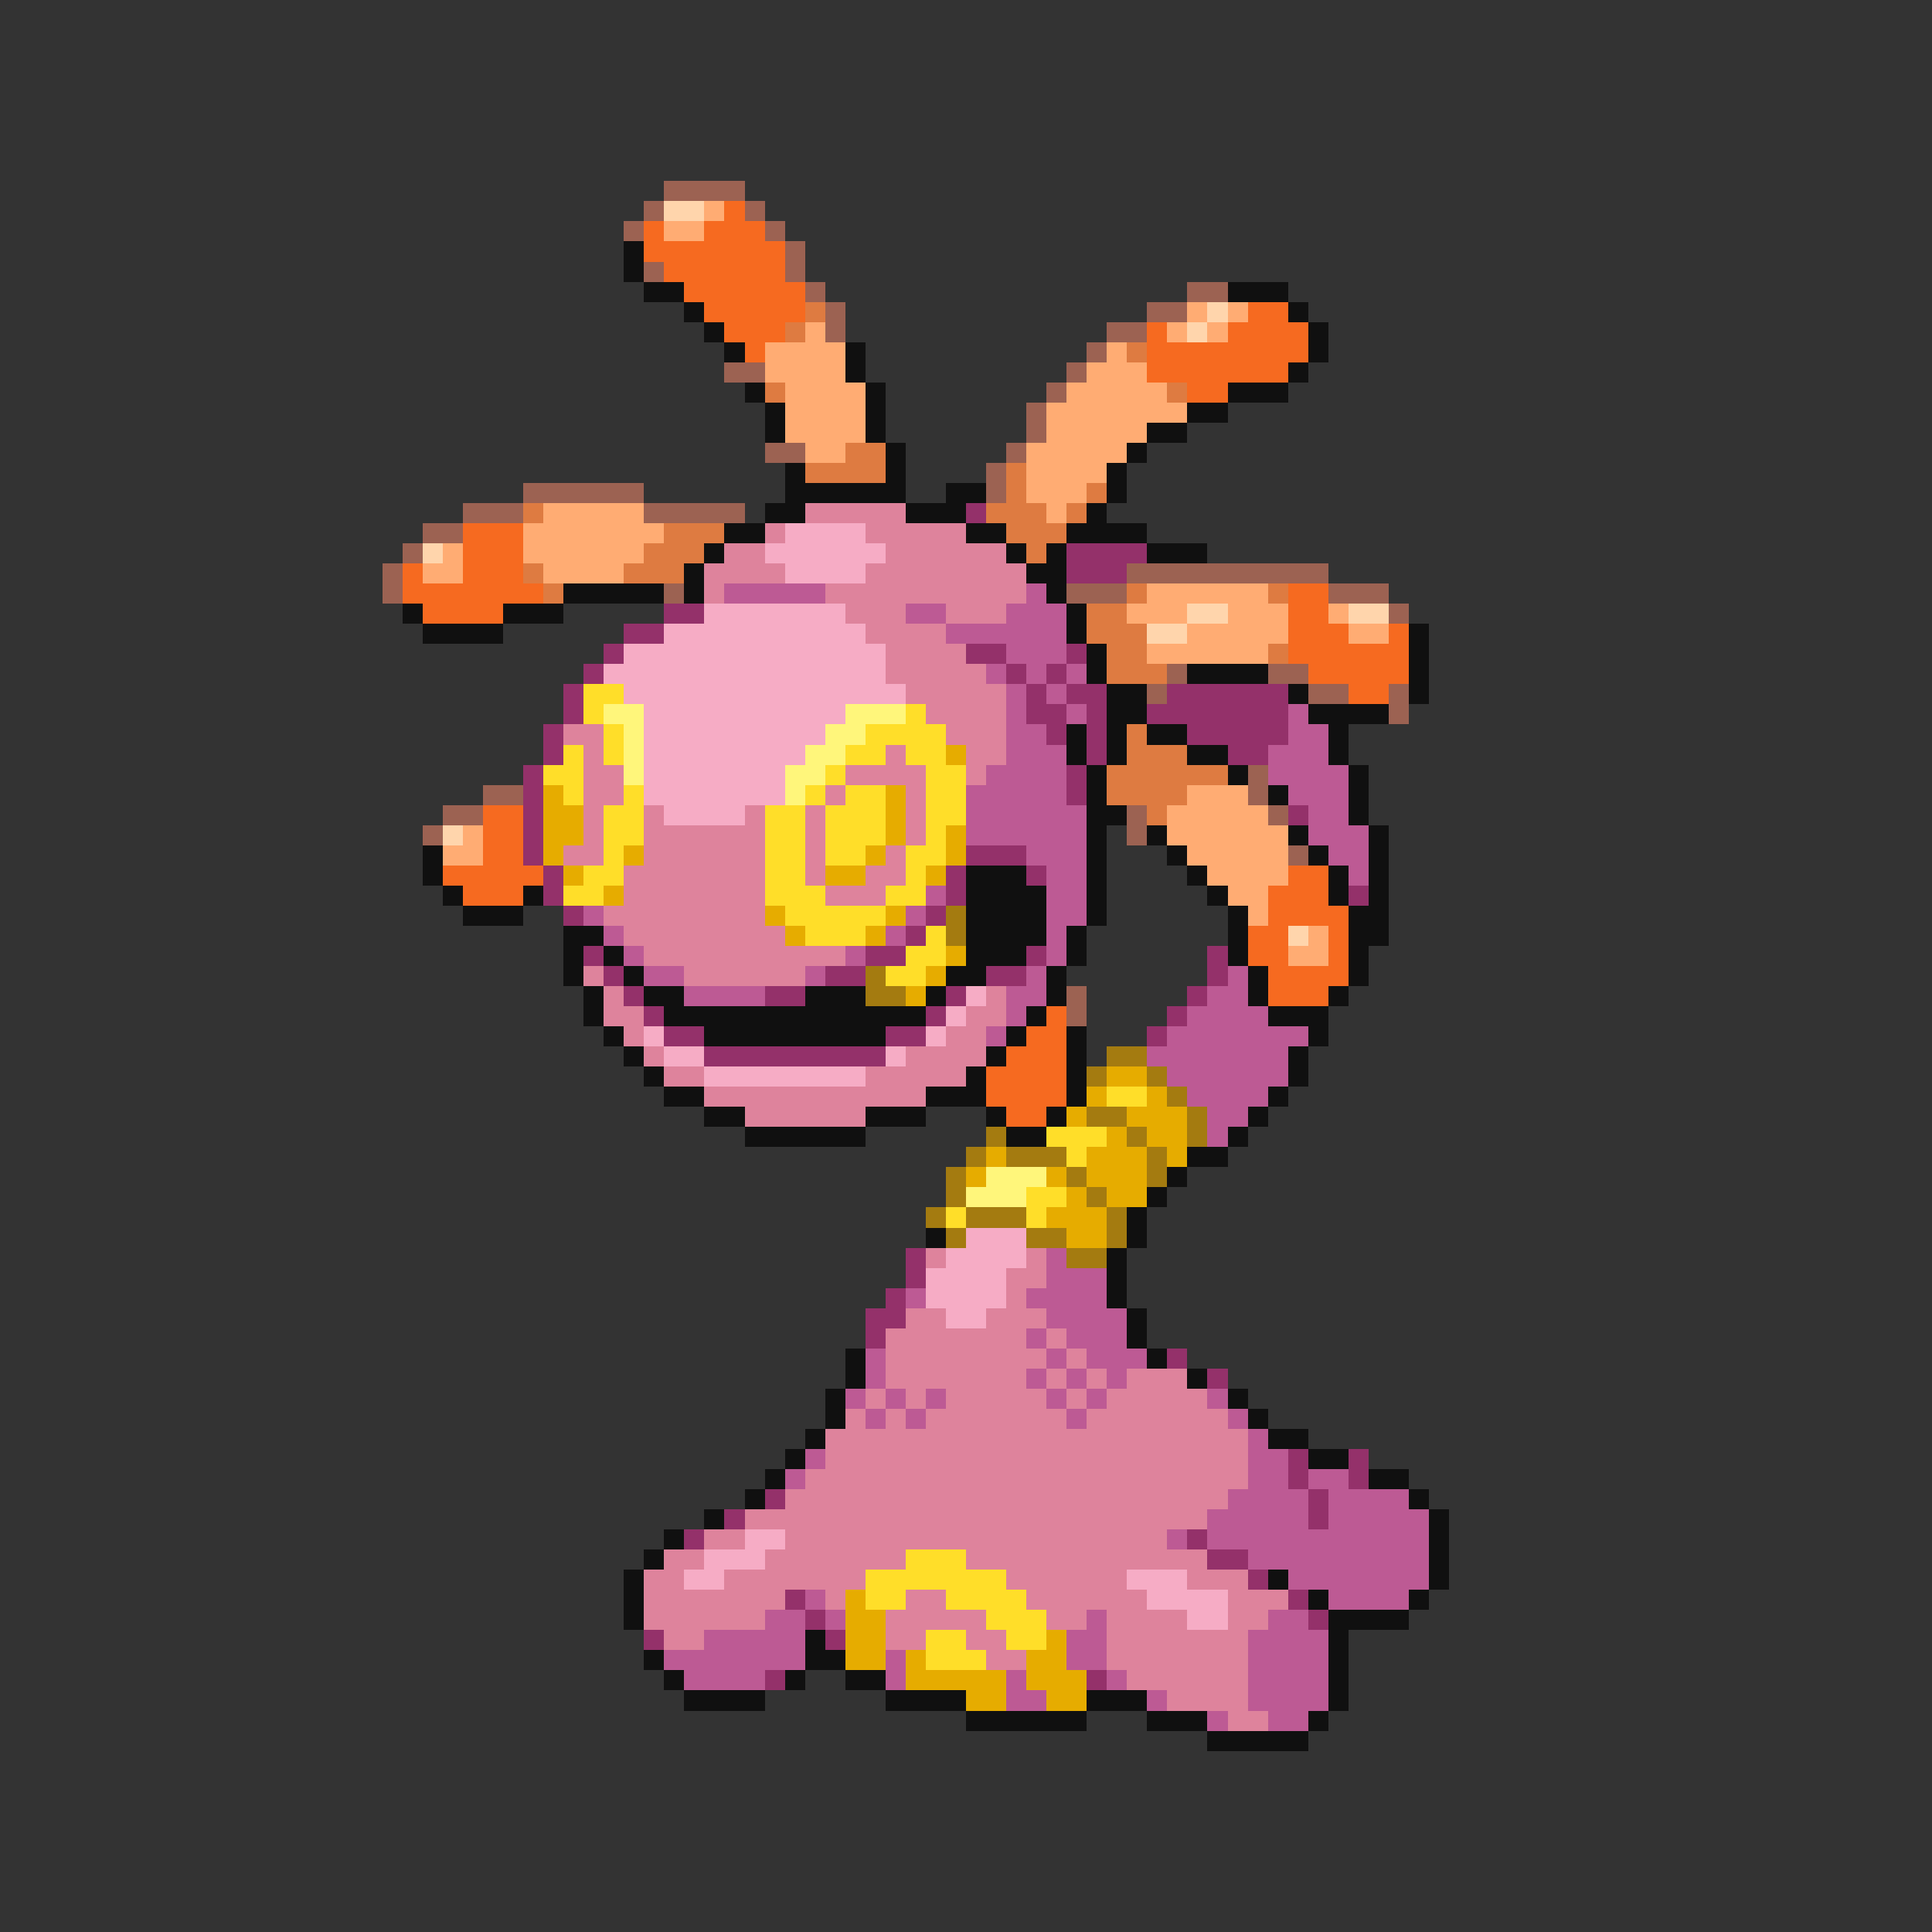 <svg xmlns="http://www.w3.org/2000/svg" viewBox="0 -0.5 96 96" shape-rendering="crispEdges">
<rect x="0" y="-0.5" width="96" height="96" fill="#333333" stroke="none"/>
<path stroke="#9c6252" d="M33 9h4M32 10h1M37 10h1M31 11h1M38 11h1M39 12h1M32 13h1M39 13h1M40 14h1M59 14h2M41 15h1M57 15h2M41 16h1M55 16h2M54 17h1M36 18h2M53 18h1M52 19h1M51 20h1M51 21h1M38 22h2M50 22h1M49 23h1M26 24h6M49 24h1M23 25h3M32 25h5M21 26h2M20 27h1M19 28h1M56 28h10M19 29h1M33 29h1M53 29h3M66 29h3M69 30h1M58 33h1M63 33h2M57 34h1M65 34h2M69 34h1M69 35h1M62 38h1M24 39h2M62 39h1M22 40h2M56 40h1M63 40h1M21 41h1M56 41h1M64 42h1M53 49h1M53 50h1" />
<path stroke="#ffd5ac" d="M33 10h2M60 15h1M59 16h1M21 27h1M59 30h2M67 30h2M57 31h2M22 41h1M64 46h1" />
<path stroke="#ffac73" d="M35 10h1M33 11h2M59 15h1M61 15h1M40 16h1M58 16h1M60 16h1M38 17h4M55 17h1M38 18h4M54 18h3M39 19h4M53 19h5M39 20h4M52 20h7M39 21h4M52 21h5M40 22h2M51 22h5M51 23h4M51 24h3M27 25h5M52 25h1M26 26h7M22 27h1M26 27h6M21 28h2M27 28h4M57 29h6M56 30h3M61 30h3M66 30h1M59 31h5M67 31h2M57 32h6M59 39h3M58 40h5M23 41h1M58 41h6M22 42h2M59 42h5M60 43h4M61 44h2M62 45h1M65 46h1M64 47h2" />
<path stroke="#f66a20" d="M36 10h1M32 11h1M35 11h3M32 12h7M33 13h6M34 14h6M35 15h5M62 15h2M36 16h3M57 16h1M61 16h4M37 17h1M57 17h8M57 18h7M59 19h2M23 26h3M23 27h3M20 28h1M23 28h3M20 29h7M64 29h2M21 30h4M64 30h2M64 31h3M69 31h1M64 32h6M65 33h5M67 34h2M24 40h2M24 41h2M24 42h2M22 43h5M64 43h2M23 44h3M63 44h3M63 45h4M62 46h2M66 46h1M62 47h2M66 47h1M63 48h4M63 49h3M52 50h1M51 51h2M50 52h3M49 53h4M49 54h4M50 55h2" />
<path stroke="#101010" d="M31 12h1M31 13h1M32 14h2M61 14h3M34 15h1M64 15h1M35 16h1M65 16h1M36 17h1M42 17h1M65 17h1M42 18h1M64 18h1M37 19h1M43 19h1M61 19h3M38 20h1M43 20h1M59 20h2M38 21h1M43 21h1M57 21h2M44 22h1M56 22h1M39 23h1M44 23h1M55 23h1M39 24h6M47 24h2M55 24h1M38 25h2M45 25h3M54 25h1M36 26h2M48 26h2M53 26h4M35 27h1M50 27h1M52 27h1M57 27h3M34 28h1M51 28h2M28 29h5M34 29h1M52 29h1M20 30h1M25 30h3M53 30h1M21 31h4M53 31h1M70 31h1M54 32h1M70 32h1M54 33h1M59 33h4M70 33h1M55 34h2M64 34h1M70 34h1M55 35h2M65 35h4M53 36h1M55 36h1M57 36h2M66 36h1M53 37h1M55 37h1M59 37h2M66 37h1M54 38h1M61 38h1M67 38h1M54 39h1M63 39h1M67 39h1M54 40h2M67 40h1M54 41h1M57 41h1M64 41h1M68 41h1M21 42h1M54 42h1M58 42h1M65 42h1M68 42h1M21 43h1M48 43h3M54 43h1M59 43h1M66 43h1M68 43h1M22 44h1M26 44h1M48 44h4M54 44h1M60 44h1M66 44h1M68 44h1M23 45h3M48 45h4M54 45h1M61 45h1M67 45h2M28 46h2M48 46h4M53 46h1M61 46h1M67 46h2M28 47h1M30 47h1M48 47h3M53 47h1M61 47h1M67 47h1M28 48h1M31 48h1M47 48h2M52 48h1M62 48h1M67 48h1M29 49h1M32 49h2M40 49h3M46 49h1M52 49h1M62 49h1M66 49h1M29 50h1M33 50h13M51 50h1M63 50h3M30 51h1M35 51h9M50 51h1M53 51h1M65 51h1M31 52h1M49 52h1M53 52h1M64 52h1M32 53h1M48 53h1M53 53h1M64 53h1M33 54h2M46 54h3M53 54h1M63 54h1M35 55h2M43 55h3M49 55h1M52 55h1M62 55h1M37 56h6M50 56h2M61 56h1M59 57h2M58 58h1M57 59h1M56 60h1M46 61h1M56 61h1M55 62h1M55 63h1M55 64h1M56 65h1M56 66h1M42 67h1M57 67h1M42 68h1M59 68h1M41 69h1M61 69h1M41 70h1M62 70h1M40 71h1M63 71h2M39 72h1M65 72h2M38 73h1M68 73h2M37 74h1M70 74h1M35 75h1M71 75h1M33 76h1M71 76h1M32 77h1M71 77h1M31 78h1M63 78h1M71 78h1M31 79h1M65 79h1M70 79h1M31 80h1M66 80h4M40 81h1M66 81h1M32 82h1M40 82h2M66 82h1M33 83h1M39 83h1M42 83h2M66 83h1M34 84h4M44 84h4M54 84h3M66 84h1M48 85h6M57 85h3M65 85h1M60 86h5" />
<path stroke="#de7b41" d="M40 15h1M39 16h1M56 17h1M38 19h1M58 19h1M42 22h2M40 23h4M50 23h1M50 24h1M54 24h1M26 25h1M49 25h3M53 25h1M33 26h3M50 26h3M32 27h3M51 27h1M26 28h1M31 28h3M27 29h1M56 29h1M63 29h1M54 30h2M54 31h3M55 32h2M63 32h1M55 33h3M56 36h1M56 37h3M55 38h6M55 39h4M57 40h1" />
<path stroke="#de839c" d="M40 25h5M38 26h1M43 26h5M36 27h2M44 27h6M35 28h4M43 28h8M35 29h1M41 29h10M42 30h3M47 30h3M43 31h4M44 32h4M44 33h5M45 34h5M46 35h4M28 36h2M47 36h3M29 37h1M44 37h1M48 37h2M29 38h2M42 38h4M48 38h1M29 39h2M41 39h1M45 39h1M29 40h1M32 40h1M37 40h1M40 40h1M45 40h1M29 41h1M32 41h6M40 41h1M45 41h1M28 42h2M32 42h6M40 42h1M44 42h1M31 43h7M40 43h1M43 43h2M31 44h7M41 44h3M30 45h8M31 46h8M32 47h10M29 48h1M34 48h6M30 49h1M49 49h1M30 50h2M48 50h2M31 51h1M47 51h2M32 52h1M45 52h4M33 53h2M43 53h5M35 54h11M37 55h6M46 62h1M51 62h1M50 63h2M50 64h1M45 65h2M49 65h3M44 66h7M52 66h1M44 67h8M53 67h1M44 68h7M52 68h1M54 68h1M56 68h3M43 69h1M45 69h1M47 69h5M53 69h1M55 69h5M42 70h1M44 70h1M46 70h7M54 70h7M41 71h21M41 72h21M40 73h22M39 74h22M37 75h23M35 76h2M39 76h19M33 77h2M38 77h7M48 77h12M32 78h2M36 78h7M50 78h6M59 78h3M32 79h7M41 79h1M45 79h2M51 79h6M61 79h3M32 80h6M44 80h5M52 80h2M55 80h4M61 80h2M33 81h2M44 81h2M48 81h2M55 81h7M49 82h2M55 82h7M56 83h6M58 84h4M61 85h2" />
<path stroke="#94316a" d="M48 25h1M53 27h4M53 28h3M33 30h2M31 31h2M30 32h1M48 32h2M53 32h1M29 33h1M50 33h1M52 33h1M28 34h1M51 34h1M53 34h2M58 34h6M28 35h1M51 35h2M54 35h1M57 35h7M27 36h1M52 36h1M54 36h1M59 36h5M27 37h1M54 37h1M61 37h2M26 38h1M53 38h1M26 39h1M53 39h1M26 40h1M64 40h1M26 41h1M26 42h1M48 42h3M27 43h1M47 43h1M51 43h1M27 44h1M47 44h1M67 44h1M28 45h1M46 45h1M45 46h1M29 47h1M43 47h2M51 47h1M60 47h1M30 48h1M41 48h2M49 48h2M60 48h1M31 49h1M38 49h2M47 49h1M59 49h1M32 50h1M46 50h1M58 50h1M33 51h2M44 51h2M57 51h1M35 52h9M45 62h1M45 63h1M44 64h1M43 65h2M43 66h1M58 67h1M60 68h1M64 72h1M67 72h1M64 73h1M67 73h1M38 74h1M65 74h1M36 75h1M65 75h1M34 76h1M59 76h1M60 77h2M62 78h1M39 79h1M64 79h1M40 80h1M65 80h1M32 81h1M41 81h1M38 83h1M54 83h1" />
<path stroke="#f6acc5" d="M39 26h4M38 27h6M39 28h4M35 30h7M33 31h10M31 32h13M30 33h14M31 34h14M32 35h10M32 36h9M32 37h8M32 38h7M32 39h7M33 40h4M48 49h1M47 50h1M32 51h1M46 51h1M33 52h2M44 52h1M35 53h8M48 61h3M47 62h4M46 63h4M46 64h4M47 65h2M37 76h2M35 77h3M34 78h2M56 78h3M57 79h4M59 80h2" />
<path stroke="#bd5a94" d="M36 29h5M51 29h1M45 30h2M50 30h3M47 31h6M50 32h3M49 33h1M51 33h1M53 33h1M50 34h1M52 34h1M50 35h1M53 35h1M64 35h1M50 36h2M64 36h2M50 37h3M63 37h3M49 38h4M63 38h4M48 39h5M64 39h3M48 40h6M65 40h2M48 41h6M65 41h3M51 42h3M66 42h2M52 43h2M67 43h1M46 44h1M52 44h2M29 45h1M45 45h1M52 45h2M30 46h1M44 46h1M52 46h1M31 47h1M42 47h1M52 47h1M32 48h2M40 48h1M51 48h1M61 48h1M34 49h4M50 49h2M60 49h2M50 50h1M59 50h4M49 51h1M58 51h7M57 52h7M58 53h6M59 54h4M60 55h2M60 56h1M52 62h1M52 63h3M45 64h1M51 64h4M52 65h4M51 66h1M53 66h3M43 67h1M52 67h1M54 67h3M43 68h1M51 68h1M53 68h1M55 68h1M42 69h1M44 69h1M46 69h1M52 69h1M54 69h1M60 69h1M43 70h1M45 70h1M53 70h1M61 70h1M62 71h1M40 72h1M62 72h2M39 73h1M62 73h2M65 73h2M61 74h4M66 74h4M60 75h5M66 75h5M58 76h1M60 76h11M62 77h9M64 78h7M40 79h1M66 79h4M38 80h2M41 80h1M54 80h1M63 80h2M35 81h5M53 81h2M62 81h4M33 82h7M44 82h1M53 82h2M62 82h4M34 83h4M44 83h1M50 83h1M55 83h1M62 83h4M50 84h2M57 84h1M62 84h4M60 85h1M63 85h2" />
<path stroke="#ffde29" d="M29 34h2M29 35h1M45 35h1M30 36h1M43 36h4M28 37h1M30 37h1M42 37h2M45 37h2M27 38h2M41 38h1M46 38h2M28 39h1M31 39h1M40 39h1M42 39h2M46 39h2M30 40h2M38 40h2M41 40h3M46 40h2M30 41h2M38 41h2M41 41h3M46 41h1M30 42h1M38 42h2M41 42h2M45 42h2M29 43h2M38 43h2M45 43h1M28 44h2M38 44h3M44 44h2M39 45h5M40 46h3M46 46h1M45 47h2M44 48h2M55 54h2M52 56h3M53 57h1M51 59h2M47 60h1M51 60h1M45 77h3M43 78h7M43 79h2M47 79h4M49 80h3M46 81h2M50 81h2M46 82h3" />
<path stroke="#fff67b" d="M30 35h2M42 35h3M31 36h1M41 36h2M31 37h1M40 37h2M31 38h1M39 38h2M39 39h1M49 58h3M48 59h3" />
<path stroke="#e6ac00" d="M47 37h1M27 39h1M44 39h1M27 40h2M44 40h1M27 41h2M44 41h1M47 41h1M27 42h1M31 42h1M43 42h1M47 42h1M28 43h1M41 43h2M46 43h1M30 44h1M38 45h1M44 45h1M39 46h1M43 46h1M47 47h1M46 48h1M45 49h1M55 53h2M54 54h1M57 54h1M53 55h1M56 55h3M55 56h1M57 56h2M49 57h1M54 57h3M58 57h1M48 58h1M52 58h1M54 58h3M53 59h1M55 59h2M52 60h3M53 61h2M42 79h1M42 80h2M42 81h2M52 81h1M42 82h2M45 82h1M51 82h2M45 83h5M51 83h3M48 84h2M52 84h2" />
<path stroke="#a47b10" d="M47 45h1M47 46h1M43 48h1M43 49h2M55 52h2M54 53h1M57 53h1M58 54h1M54 55h2M59 55h1M49 56h1M56 56h1M59 56h1M48 57h1M50 57h3M57 57h1M47 58h1M53 58h1M57 58h1M47 59h1M54 59h1M46 60h1M48 60h3M55 60h1M47 61h1M51 61h2M55 61h1M53 62h2" />
</svg>